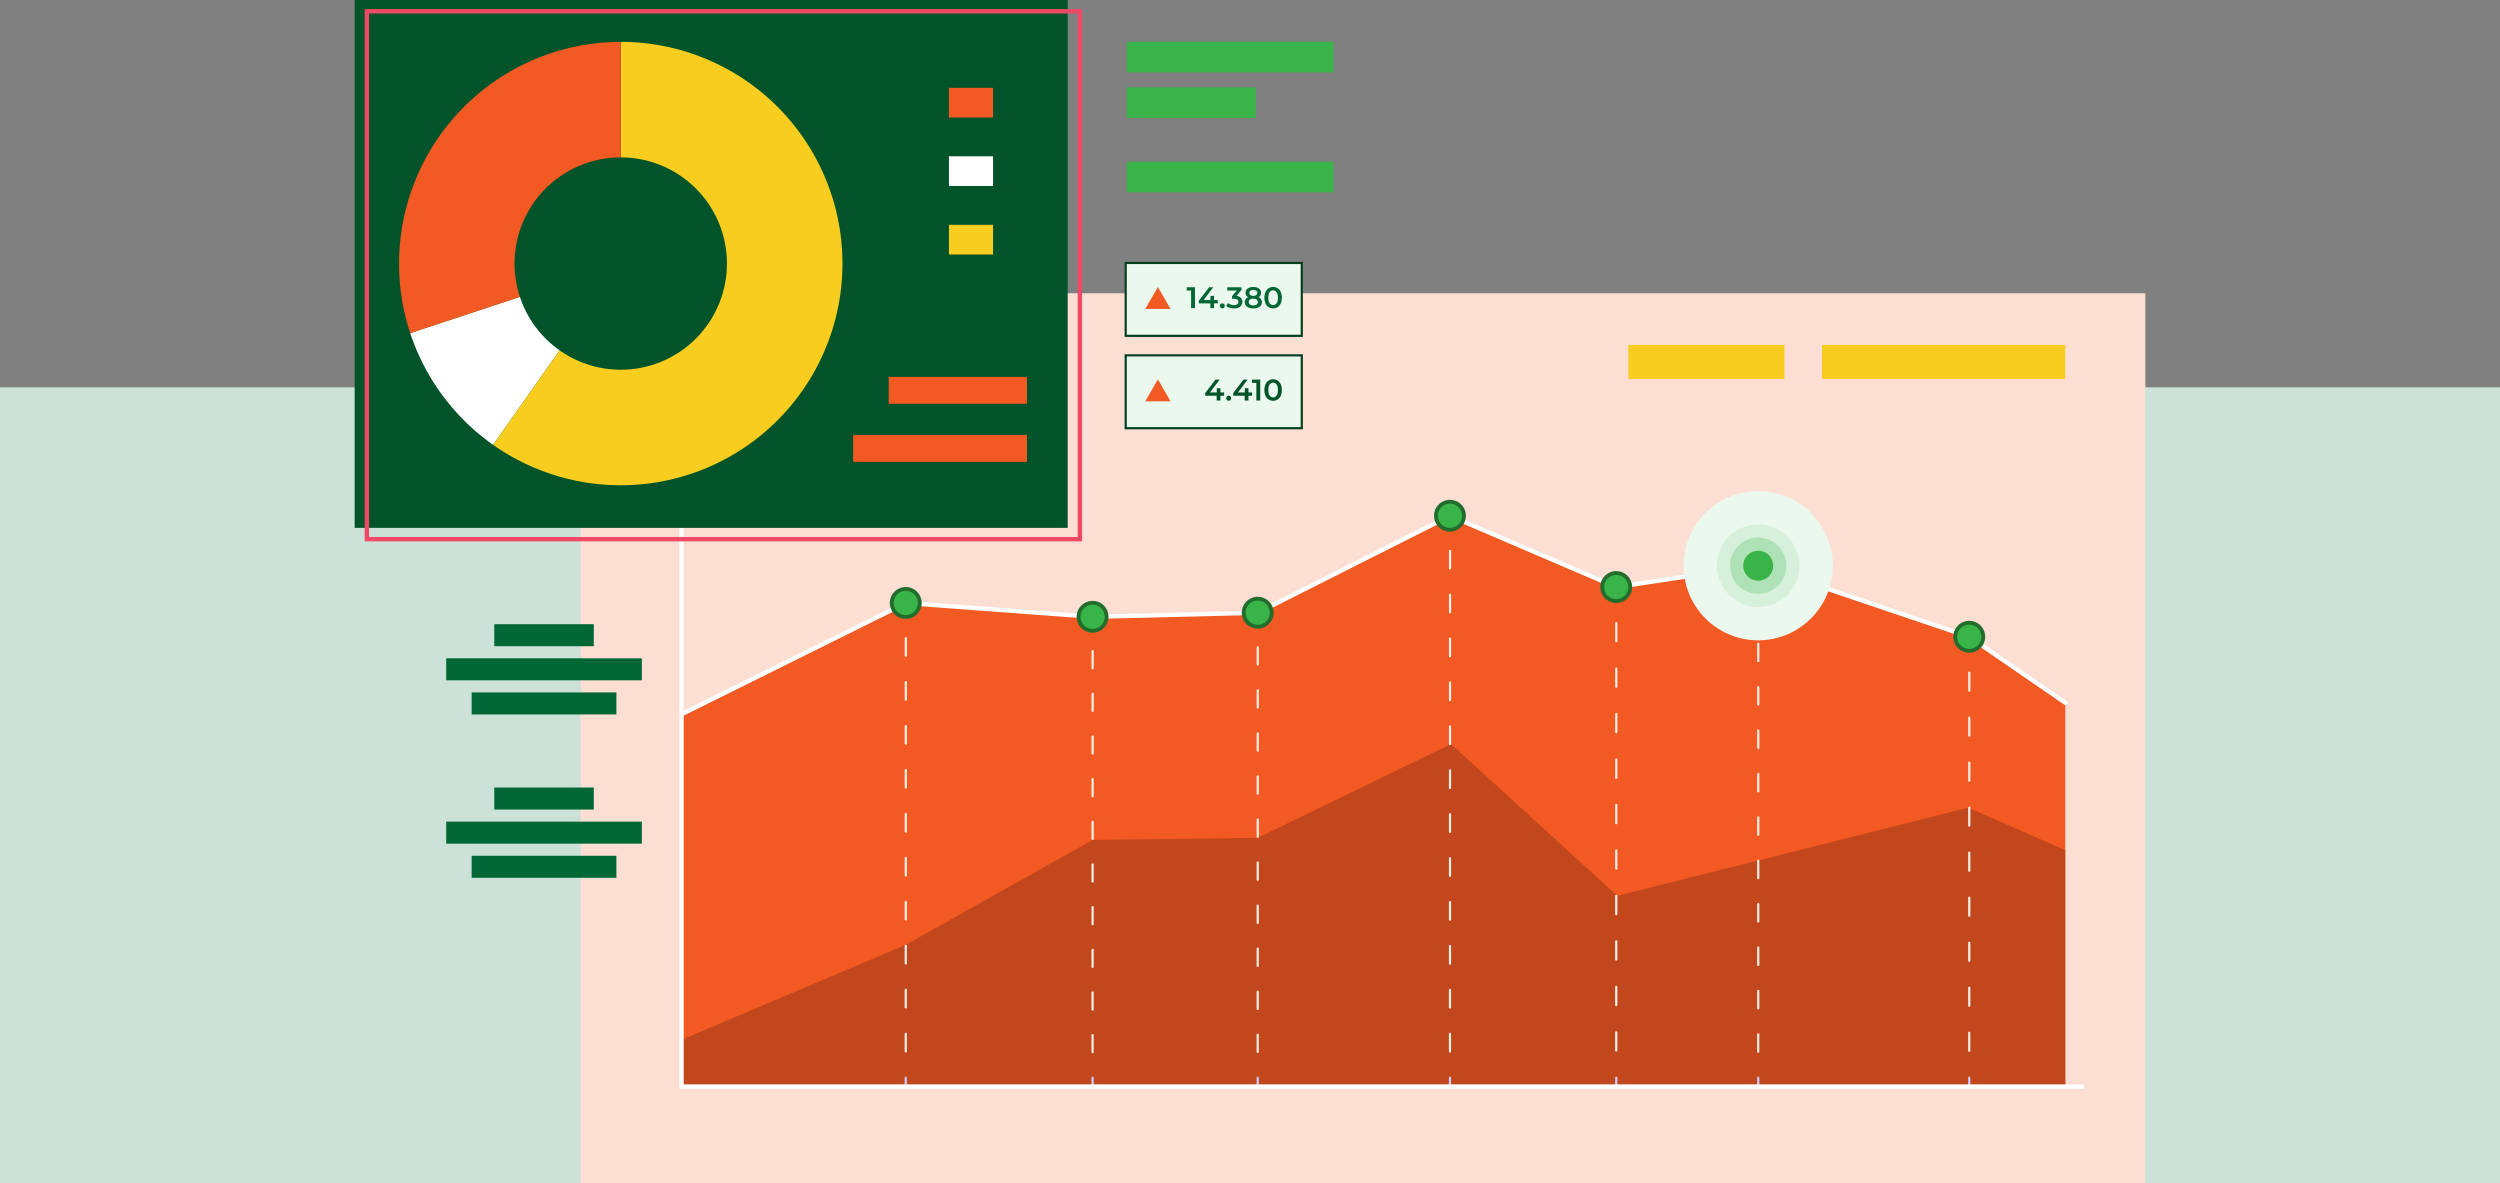 <svg xmlns="http://www.w3.org/2000/svg" xmlns:xlink="http://www.w3.org/1999/xlink" width="400" height="189.275" viewBox="0 0 400 189.275">
  <rect x="0" y="0" width="400" height="189.275" fill="#808080" stroke="none"/>
  <defs>
    <clipPath id="clip-path">
      <rect id="Rectángulo_401457" data-name="Rectángulo 401457" width="286.508" height="189.275" fill="none"/>
    </clipPath>
  </defs>
  <g id="Grupo_1102060" data-name="Grupo 1102060" transform="translate(-180 -2938.167)">
    <g id="Grupo_1099532" data-name="Grupo 1099532" transform="translate(-420 -163.862)">
      <rect id="Rectángulo_401369" data-name="Rectángulo 401369" width="400" height="127.304" transform="translate(600 3164)" fill="#cce1d7"/>
      <g id="Grupo_1099529" data-name="Grupo 1099529" transform="translate(656.746 3102.029)">
        <rect id="Rectángulo_401437" data-name="Rectángulo 401437" width="250.339" height="142.349" transform="translate(36.169 46.926)" fill="#fcded3"/>
        <path id="Trazado_881689" data-name="Trazado 881689" d="M311.5,172.087V233.5H90.105V173.941l36.053-17.814,29.716,2.215,26.42-.653,30.764-15.515,26.6,11.405,22.717-3.408,33.766,11.366Z" transform="translate(-37.807 -59.655)" fill="#f35923"/>
        <g id="Grupo_1099528" data-name="Grupo 1099528">
          <g id="Grupo_1099527" data-name="Grupo 1099527" clip-path="url(#clip-path)">
            <path id="Trazado_881690" data-name="Trazado 881690" d="M89.852,174.038a.351.351,0,0,1-.156-.665l35.877-17.813a.318.318,0,0,1,.182-.035l29.892,2.215,26.307-.652,30.693-15.479a.351.351,0,0,1,.3-.009l26.51,11.366,22.683-3.428a.362.362,0,0,1,.165.015l33.7,11.4a.364.364,0,0,1,.086.043l15.358,10.55a.351.351,0,0,1-.4.578L295.731,161.6l-33.574-11.357-22.7,3.43a.361.361,0,0,1-.191-.025l-26.45-11.341L182.2,157.748a.344.344,0,0,1-.15.038l-26.42.653L125.8,156.23,90.008,174a.348.348,0,0,1-.156.037" transform="translate(-37.554 -59.402)" fill="#fff"/>
            <path id="Trazado_881691" data-name="Trazado 881691" d="M90.105,252.428l35.877-15.2,29.892-16.77,26.42-.345,30.939-15,26.6,24.294,22.366-5.624,33.766-8.5L311.5,222.09v37.823H90.105Z" transform="translate(-37.807 -86.065)" fill="#c3471c"/>
            <path id="Trazado_881692" data-name="Trazado 881692" d="M151.792,167.665a.175.175,0,0,1-.175-.175v-1.4a.175.175,0,1,1,.351,0v1.4a.175.175,0,0,1-.175.175" transform="translate(-63.617 -69.615)" fill="#cfccff"/>
            <path id="Trazado_881693" data-name="Trazado 881693" d="M151.792,242.081a.175.175,0,0,1-.175-.175v-2.814a.175.175,0,1,1,.351,0v2.814a.175.175,0,0,1-.175.175m0-7.035a.176.176,0,0,1-.175-.176v-2.814a.175.175,0,1,1,.351,0v2.814a.176.176,0,0,1-.175.176m0-7.035a.175.175,0,0,1-.175-.175v-2.815a.175.175,0,0,1,.351,0v2.815a.175.175,0,0,1-.175.175m0-7.036a.176.176,0,0,1-.175-.175v-2.814a.175.175,0,1,1,.351,0V220.8a.175.175,0,0,1-.175.175m0-7.035a.176.176,0,0,1-.175-.176v-2.814a.175.175,0,1,1,.351,0v2.814a.176.176,0,0,1-.175.176m0-7.035a.175.175,0,0,1-.175-.175v-2.814a.175.175,0,0,1,.351,0v2.814a.175.175,0,0,1-.175.175m0-7.035a.175.175,0,0,1-.175-.175v-2.814a.175.175,0,1,1,.351,0V199.7a.175.175,0,0,1-.175.175m0-7.035a.175.175,0,0,1-.175-.175v-2.814a.175.175,0,1,1,.351,0v2.814a.175.175,0,0,1-.175.175m0-7.035a.175.175,0,0,1-.175-.175v-2.813a.175.175,0,1,1,.351,0v2.813a.175.175,0,0,1-.175.175m0-7.035a.175.175,0,0,1-.175-.175v-2.814a.175.175,0,1,1,.351,0v2.814a.175.175,0,0,1-.175.175" transform="translate(-63.617 -73.681)" fill="#feefe9"/>
            <path id="Trazado_881694" data-name="Trazado 881694" d="M151.792,298.563a.176.176,0,0,1-.175-.175v-1.4a.175.175,0,1,1,.351,0v1.4a.175.175,0,0,1-.175.175" transform="translate(-63.617 -124.539)" fill="#cfccff"/>
            <path id="Trazado_881695" data-name="Trazado 881695" d="M203.293,171.482a.175.175,0,0,1-.175-.175v-1.4a.175.175,0,1,1,.351,0v1.4a.175.175,0,0,1-.175.175" transform="translate(-85.227 -71.217)" fill="#cfccff"/>
            <path id="Trazado_881696" data-name="Trazado 881696" d="M203.293,243.717a.176.176,0,0,1-.175-.175v-2.73a.175.175,0,1,1,.351,0v2.73a.175.175,0,0,1-.175.175m0-6.826a.175.175,0,0,1-.175-.175v-2.73a.175.175,0,1,1,.351,0v2.73a.175.175,0,0,1-.175.175m0-6.826a.176.176,0,0,1-.175-.176v-2.73a.175.175,0,1,1,.351,0v2.73a.176.176,0,0,1-.175.176m0-6.826a.176.176,0,0,1-.175-.175v-2.73a.175.175,0,0,1,.351,0v2.73a.175.175,0,0,1-.175.175m0-6.826a.176.176,0,0,1-.175-.175v-2.731a.175.175,0,1,1,.351,0v2.731a.175.175,0,0,1-.175.175m0-6.826a.176.176,0,0,1-.175-.175V206.68a.175.175,0,1,1,.351,0v2.731a.175.175,0,0,1-.175.175m0-6.826a.175.175,0,0,1-.175-.175v-2.731a.175.175,0,0,1,.351,0v2.731a.175.175,0,0,1-.175.175m0-6.827a.175.175,0,0,1-.175-.175v-2.73a.175.175,0,1,1,.351,0v2.73a.175.175,0,0,1-.175.175m0-6.826a.176.176,0,0,1-.175-.175V186.2a.175.175,0,1,1,.351,0v2.73a.175.175,0,0,1-.175.175m0-6.826a.175.175,0,0,1-.175-.175v-2.73a.175.175,0,1,1,.351,0v2.73a.175.175,0,0,1-.175.175" transform="translate(-85.227 -75.191)" fill="#feefe9"/>
            <path id="Trazado_881697" data-name="Trazado 881697" d="M203.293,298.563a.176.176,0,0,1-.175-.175v-1.4a.175.175,0,1,1,.351,0v1.4a.175.175,0,0,1-.175.175" transform="translate(-85.227 -124.539)" fill="#cfccff"/>
            <path id="Trazado_881698" data-name="Trazado 881698" d="M248.813,170.357a.175.175,0,0,1-.175-.175v-1.4a.175.175,0,1,1,.351,0v1.4a.175.175,0,0,1-.175.175" transform="translate(-104.327 -70.745)" fill="#cfccff"/>
            <path id="Trazado_881699" data-name="Trazado 881699" d="M248.813,243.235a.175.175,0,0,1-.175-.175v-2.755a.175.175,0,0,1,.351,0v2.755a.176.176,0,0,1-.175.175m0-6.888a.175.175,0,0,1-.175-.175v-2.755a.175.175,0,0,1,.351,0v2.755a.176.176,0,0,1-.175.175m0-6.888a.175.175,0,0,1-.175-.175V226.53a.175.175,0,1,1,.351,0v2.755a.175.175,0,0,1-.175.175m0-6.888a.175.175,0,0,1-.175-.175v-2.755a.175.175,0,0,1,.351,0V222.4a.175.175,0,0,1-.175.175m0-6.888a.175.175,0,0,1-.175-.175v-2.755a.175.175,0,0,1,.351,0v2.755a.175.175,0,0,1-.175.175m0-6.888a.175.175,0,0,1-.175-.175v-2.755a.175.175,0,0,1,.351,0v2.755a.175.175,0,0,1-.175.175m0-6.888a.175.175,0,0,1-.175-.175v-2.755a.175.175,0,0,1,.351,0v2.755a.175.175,0,0,1-.175.175m0-6.888a.175.175,0,0,1-.175-.175v-2.755a.175.175,0,0,1,.351,0v2.755a.175.175,0,0,1-.175.175m0-6.887a.175.175,0,0,1-.175-.175V185.2a.175.175,0,1,1,.351,0v2.755a.176.176,0,0,1-.175.175m0-6.888a.175.175,0,0,1-.175-.175v-2.755a.175.175,0,0,1,.351,0v2.755a.175.175,0,0,1-.175.175" transform="translate(-104.327 -74.746)" fill="#feefe9"/>
            <path id="Trazado_881700" data-name="Trazado 881700" d="M248.813,298.563a.175.175,0,0,1-.175-.175v-1.4a.175.175,0,1,1,.351,0v1.4a.176.176,0,0,1-.175.175" transform="translate(-104.327 -124.539)" fill="#cfccff"/>
            <path id="Trazado_881701" data-name="Trazado 881701" d="M301.817,143.626a.175.175,0,0,1-.175-.175v-1.4a.175.175,0,0,1,.351,0v1.4a.175.175,0,0,1-.175.175" transform="translate(-126.567 -59.529)" fill="#cfccff"/>
            <path id="Trazado_881702" data-name="Trazado 881702" d="M301.817,231.995a.175.175,0,0,1-.175-.175v-2.81a.175.175,0,1,1,.351,0v2.81a.175.175,0,0,1-.175.175m0-7.026a.176.176,0,0,1-.175-.175v-2.81a.175.175,0,0,1,.351,0v2.81a.176.176,0,0,1-.175.175m0-7.025a.176.176,0,0,1-.175-.175v-2.81a.175.175,0,1,1,.351,0v2.81a.176.176,0,0,1-.175.175m0-7.026a.175.175,0,0,1-.175-.175v-2.811a.175.175,0,1,1,.351,0v2.811a.175.175,0,0,1-.175.175m0-7.026a.176.176,0,0,1-.175-.176v-2.81a.175.175,0,1,1,.351,0v2.81a.176.176,0,0,1-.175.176m0-7.026a.175.175,0,0,1-.175-.175v-2.811a.175.175,0,1,1,.351,0v2.811a.175.175,0,0,1-.175.175m0-7.026a.176.176,0,0,1-.175-.175v-2.81a.175.175,0,1,1,.351,0v2.81a.176.176,0,0,1-.175.175m0-7.025a.175.175,0,0,1-.175-.175V179.83a.175.175,0,0,1,.351,0v2.811a.175.175,0,0,1-.175.175m0-7.025a.176.176,0,0,1-.175-.176V172.8a.175.175,0,1,1,.351,0v2.81a.176.176,0,0,1-.175.176m0-7.027a.175.175,0,0,1-.175-.175v-2.81a.175.175,0,1,1,.351,0v2.81a.175.175,0,0,1-.175.175m0-7.025a.176.176,0,0,1-.175-.175v-2.81a.175.175,0,0,1,.351,0v2.81a.176.176,0,0,1-.175.175m0-7.026a.175.175,0,0,1-.175-.175v-2.81a.175.175,0,1,1,.351,0v2.81a.175.175,0,0,1-.175.175" transform="translate(-126.567 -63.59)" fill="#feefe9"/>
            <path id="Trazado_881703" data-name="Trazado 881703" d="M301.817,298.563a.176.176,0,0,1-.175-.175v-1.4a.175.175,0,1,1,.351,0v1.4a.176.176,0,0,1-.175.175" transform="translate(-126.567 -124.539)" fill="#cfccff"/>
            <path id="Trazado_881704" data-name="Trazado 881704" d="M347.65,163.276a.175.175,0,0,1-.175-.175v-1.4a.175.175,0,1,1,.351,0v1.4a.175.175,0,0,1-.175.175" transform="translate(-145.798 -67.774)" fill="#cfccff"/>
            <path id="Trazado_881705" data-name="Trazado 881705" d="M347.65,240.2a.176.176,0,0,1-.175-.175v-2.91a.175.175,0,1,1,.351,0v2.91a.176.176,0,0,1-.175.175m0-7.275a.175.175,0,0,1-.175-.175v-2.91a.175.175,0,1,1,.351,0v2.91a.175.175,0,0,1-.175.175m0-7.275a.176.176,0,0,1-.175-.175v-2.911a.175.175,0,1,1,.351,0v2.911a.176.176,0,0,1-.175.175m0-7.275a.176.176,0,0,1-.175-.175v-2.911a.175.175,0,0,1,.351,0V218.2a.176.176,0,0,1-.175.175m0-7.276a.176.176,0,0,1-.175-.175v-2.91a.175.175,0,1,1,.351,0v2.91a.176.176,0,0,1-.175.175m0-7.275a.176.176,0,0,1-.175-.175v-2.91a.175.175,0,1,1,.351,0v2.91a.176.176,0,0,1-.175.175m0-7.275a.175.175,0,0,1-.175-.175v-2.91a.175.175,0,1,1,.351,0v2.91a.175.175,0,0,1-.175.175m0-7.275a.176.176,0,0,1-.175-.175v-2.911a.175.175,0,1,1,.351,0V189.1a.176.176,0,0,1-.175.175m0-7.276a.175.175,0,0,1-.175-.175v-2.91a.175.175,0,1,1,.351,0v2.91a.175.175,0,0,1-.175.175m0-7.275a.175.175,0,0,1-.175-.175v-2.91a.175.175,0,1,1,.351,0v2.91a.175.175,0,0,1-.175.175" transform="translate(-145.798 -71.943)" fill="#feefe9"/>
            <path id="Trazado_881706" data-name="Trazado 881706" d="M347.65,298.563a.176.176,0,0,1-.175-.175v-1.4a.175.175,0,1,1,.351,0v1.4a.176.176,0,0,1-.175.175" transform="translate(-145.798 -124.539)" fill="#cfccff"/>
            <path id="Trazado_881707" data-name="Trazado 881707" d="M386.789,157.344a.175.175,0,0,1-.175-.175v-1.4a.175.175,0,1,1,.351,0v1.4a.175.175,0,0,1-.175.175" transform="translate(-162.22 -65.285)" fill="#cfccff"/>
            <path id="Trazado_881708" data-name="Trazado 881708" d="M386.789,237.765a.176.176,0,0,1-.175-.175v-2.778a.175.175,0,1,1,.351,0v2.778a.176.176,0,0,1-.175.175m0-6.945a.176.176,0,0,1-.175-.175v-2.778a.175.175,0,1,1,.351,0v2.778a.175.175,0,0,1-.175.175m0-6.945a.176.176,0,0,1-.175-.175v-2.777a.175.175,0,0,1,.351,0V223.7a.176.176,0,0,1-.175.175m0-6.945a.176.176,0,0,1-.175-.175v-2.778a.175.175,0,1,1,.351,0v2.778a.175.175,0,0,1-.175.175m0-6.945a.176.176,0,0,1-.175-.175v-2.778a.175.175,0,1,1,.351,0v2.778a.175.175,0,0,1-.175.175m0-6.945a.176.176,0,0,1-.175-.175v-2.778a.175.175,0,1,1,.351,0v2.778a.176.176,0,0,1-.175.175m0-6.945a.176.176,0,0,1-.175-.175v-2.777a.175.175,0,1,1,.351,0v2.777a.176.176,0,0,1-.175.175m0-6.945a.176.176,0,0,1-.175-.175V186.2a.175.175,0,1,1,.351,0v2.778a.176.176,0,0,1-.175.175m0-6.945a.176.176,0,0,1-.175-.175v-2.778a.175.175,0,1,1,.351,0v2.778a.176.176,0,0,1-.175.175m0-6.945a.175.175,0,0,1-.175-.175v-2.778a.175.175,0,1,1,.351,0v2.778a.175.175,0,0,1-.175.175m0-6.945a.176.176,0,0,1-.175-.175v-2.778a.175.175,0,1,1,.351,0v2.778a.175.175,0,0,1-.175.175" transform="translate(-162.22 -69.311)" fill="#feefe9"/>
            <path id="Trazado_881709" data-name="Trazado 881709" d="M386.789,298.563a.176.176,0,0,1-.175-.175v-1.4a.175.175,0,1,1,.351,0v1.4a.176.176,0,0,1-.175.175" transform="translate(-162.22 -124.539)" fill="#cfccff"/>
            <path id="Trazado_881710" data-name="Trazado 881710" d="M444.966,176.987a.175.175,0,0,1-.175-.175v-1.4a.175.175,0,1,1,.351,0v1.4a.175.175,0,0,1-.175.175" transform="translate(-186.631 -73.527)" fill="#cfccff"/>
            <path id="Trazado_881711" data-name="Trazado 881711" d="M444.966,245.964a.176.176,0,0,1-.175-.175v-2.882a.175.175,0,1,1,.351,0v2.882a.176.176,0,0,1-.175.175m0-7.2a.176.176,0,0,1-.175-.175V235.7a.175.175,0,1,1,.351,0v2.882a.176.176,0,0,1-.175.175m0-7.2a.176.176,0,0,1-.175-.175V228.5a.175.175,0,1,1,.351,0v2.882a.176.176,0,0,1-.175.175m0-7.2a.176.176,0,0,1-.175-.176v-2.881a.175.175,0,1,1,.351,0v2.881a.176.176,0,0,1-.175.176m0-7.2a.175.175,0,0,1-.175-.175V214.09a.175.175,0,1,1,.351,0v2.881a.175.175,0,0,1-.175.175m0-7.2a.175.175,0,0,1-.175-.175v-2.882a.175.175,0,1,1,.351,0v2.882a.175.175,0,0,1-.175.175m0-7.2a.176.176,0,0,1-.175-.175v-2.882a.175.175,0,0,1,.351,0v2.882a.176.176,0,0,1-.175.175m0-7.2a.176.176,0,0,1-.175-.175v-2.882a.175.175,0,1,1,.351,0v2.882a.176.176,0,0,1-.175.175m0-7.2a.176.176,0,0,1-.175-.175v-2.882a.175.175,0,1,1,.351,0v2.882a.176.176,0,0,1-.175.175" transform="translate(-186.631 -77.665)" fill="#feefe9"/>
            <path id="Trazado_881712" data-name="Trazado 881712" d="M444.966,298.563a.176.176,0,0,1-.175-.175v-1.4a.175.175,0,1,1,.351,0v1.4a.176.176,0,0,1-.175.175" transform="translate(-186.631 -124.539)" fill="#cfccff"/>
            <path id="Trazado_881713" data-name="Trazado 881713" d="M348.482,159.983a2.548,2.548,0,1,1-2.547-2.548,2.547,2.547,0,0,1,2.547,2.548" transform="translate(-144.083 -66.059)" fill="#226c2c"/>
            <path id="Trazado_881714" data-name="Trazado 881714" d="M348.314,160.425a1.937,1.937,0,1,1-1.937-1.937,1.937,1.937,0,0,1,1.937,1.937" transform="translate(-144.525 -66.5)" fill="#38b449"/>
            <path id="Trazado_881715" data-name="Trazado 881715" d="M445.8,173.693a2.548,2.548,0,1,1-2.547-2.547,2.547,2.547,0,0,1,2.547,2.547" transform="translate(-184.916 -71.812)" fill="#226c2c"/>
            <path id="Trazado_881716" data-name="Trazado 881716" d="M445.631,174.135a1.937,1.937,0,1,1-1.937-1.937,1.937,1.937,0,0,1,1.937,1.937" transform="translate(-185.358 -72.253)" fill="#38b449"/>
            <path id="Trazado_881717" data-name="Trazado 881717" d="M302.649,140.332a2.548,2.548,0,1,1-2.547-2.547,2.547,2.547,0,0,1,2.547,2.547" transform="translate(-124.852 -57.814)" fill="#226c2c"/>
            <path id="Trazado_881718" data-name="Trazado 881718" d="M302.481,140.774a1.937,1.937,0,1,1-1.937-1.937,1.937,1.937,0,0,1,1.937,1.937" transform="translate(-125.293 -58.255)" fill="#38b449"/>
            <path id="Trazado_881719" data-name="Trazado 881719" d="M249.646,167.063a2.548,2.548,0,1,1-2.547-2.547,2.547,2.547,0,0,1,2.547,2.547" transform="translate(-102.612 -69.03)" fill="#226c2c"/>
            <path id="Trazado_881720" data-name="Trazado 881720" d="M249.477,167.5a1.937,1.937,0,1,1-1.937-1.937,1.937,1.937,0,0,1,1.937,1.937" transform="translate(-103.053 -69.471)" fill="#38b449"/>
            <path id="Trazado_881721" data-name="Trazado 881721" d="M204.125,168.188a2.548,2.548,0,1,1-2.547-2.547,2.547,2.547,0,0,1,2.547,2.547" transform="translate(-83.512 -69.502)" fill="#226c2c"/>
            <path id="Trazado_881722" data-name="Trazado 881722" d="M203.957,168.63a1.937,1.937,0,1,1-1.937-1.937,1.937,1.937,0,0,1,1.937,1.937" transform="translate(-83.953 -69.943)" fill="#38b449"/>
            <path id="Trazado_881723" data-name="Trazado 881723" d="M152.624,164.372a2.548,2.548,0,1,1-2.547-2.547,2.547,2.547,0,0,1,2.547,2.547" transform="translate(-61.902 -67.901)" fill="#226c2c"/>
            <path id="Trazado_881724" data-name="Trazado 881724" d="M152.456,164.814a1.937,1.937,0,1,1-1.937-1.937,1.937,1.937,0,0,1,1.937,1.937" transform="translate(-62.344 -68.342)" fill="#38b449"/>
            <path id="Trazado_881725" data-name="Trazado 881725" d="M314.245,216.234H89.5V100.18h.7V215.533H314.245Z" transform="translate(-37.554 -42.035)" fill="#fff"/>
            <rect id="Rectángulo_401438" data-name="Rectángulo 401438" width="24.975" height="5.429" transform="translate(203.788 55.193)" fill="#f8cd20"/>
            <rect id="Rectángulo_401439" data-name="Rectángulo 401439" width="38.916" height="5.429" transform="translate(234.778 55.193)" fill="#f8cd20"/>
            <path id="Trazado_881726" data-name="Trazado 881726" d="M390.223,147.323a11.937,11.937,0,1,1-11.937-11.937,11.937,11.937,0,0,1,11.937,11.937" transform="translate(-153.717 -56.807)" fill="#ebf8ed"/>
            <path id="Trazado_881727" data-name="Trazado 881727" d="M388.745,151.182a6.6,6.6,0,1,1-6.6-6.6,6.6,6.6,0,0,1,6.6,6.6" transform="translate(-157.577 -60.666)" fill="#d7f0db"/>
            <path id="Trazado_881728" data-name="Trazado 881728" d="M388.163,152.7a4.5,4.5,0,1,1-4.5-4.5,4.5,4.5,0,0,1,4.5,4.5" transform="translate(-159.096 -62.185)" fill="#afe1b6"/>
            <path id="Trazado_881729" data-name="Trazado 881729" d="M387.579,154.221a2.395,2.395,0,1,1-2.395-2.394,2.395,2.395,0,0,1,2.395,2.394" transform="translate(-160.616 -63.706)" fill="#38b449"/>
            <path id="Trazado_881749" data-name="Trazado 881749" d="M0,0H114.085V84.456H0Z" fill="#01532a"/>
            <path id="Trazado_881730" data-name="Trazado 881730" d="M39.219,90.394,28.571,105.516A35.562,35.562,0,0,1,15.314,87.638l17.552-5.8a16.945,16.945,0,0,0,6.353,8.551" transform="translate(-6.426 -34.341)" fill="#fff"/>
            <path id="Trazado_881731" data-name="Trazado 881731" d="M94.057,47.012a35.475,35.475,0,0,1-55.9,29L48.8,60.893a16.986,16.986,0,1,0,9.779-30.869V11.536A35.475,35.475,0,0,1,94.057,47.012" transform="translate(-16.01 -4.84)" fill="#f8cd20"/>
            <path id="Trazado_881732" data-name="Trazado 881732" d="M47.706,11.536V30.024A16.991,16.991,0,0,0,31.575,52.343l-17.552,5.8a35.486,35.486,0,0,1,33.683-46.6" transform="translate(-5.135 -4.84)" fill="#f35923"/>
            <rect id="Rectángulo_401441" data-name="Rectángulo 401441" width="22.123" height="4.298" transform="translate(85.448 60.305)" fill="#f35923"/>
            <rect id="Rectángulo_401442" data-name="Rectángulo 401442" width="27.813" height="4.298" transform="translate(79.758 69.594)" fill="#f35923"/>
            <rect id="Rectángulo_401443" data-name="Rectángulo 401443" width="7.058" height="4.75" transform="translate(95.084 35.967)" fill="#f8cd20"/>
            <rect id="Rectángulo_401444" data-name="Rectángulo 401444" width="7.058" height="4.75" transform="translate(95.084 25.007)" fill="#fff"/>
            <rect id="Rectángulo_401445" data-name="Rectángulo 401445" width="7.058" height="4.75" transform="translate(95.084 14.048)" fill="#f35923"/>
            <path id="Trazado_881733" data-name="Trazado 881733" d="M117.547,87.67H2.761V2.513H117.547Zm-114.085-.7H116.846V3.214H3.462Z" transform="translate(-1.158 -1.054)" fill="#f04965"/>
            <rect id="Rectángulo_401446" data-name="Rectángulo 401446" width="33.069" height="4.886" transform="translate(123.54 25.878)" fill="#38b449"/>
            <rect id="Rectángulo_401447" data-name="Rectángulo 401447" width="33.069" height="4.886" transform="translate(123.54 6.696)" fill="#38b449"/>
            <rect id="Rectángulo_401448" data-name="Rectángulo 401448" width="20.644" height="4.886" transform="translate(123.54 13.98)" fill="#38b449"/>
            <rect id="Rectángulo_401449" data-name="Rectángulo 401449" width="15.925" height="3.523" transform="translate(22.337 99.871)" fill="#016835"/>
            <rect id="Rectángulo_401450" data-name="Rectángulo 401450" width="31.307" height="3.523" transform="translate(14.646 105.329)" fill="#016835"/>
            <rect id="Rectángulo_401451" data-name="Rectángulo 401451" width="23.163" height="3.523" transform="translate(18.718 110.788)" fill="#016835"/>
            <rect id="Rectángulo_401452" data-name="Rectángulo 401452" width="15.925" height="3.523" transform="translate(22.337 126.005)" fill="#016835"/>
            <rect id="Rectángulo_401453" data-name="Rectángulo 401453" width="31.307" height="3.523" transform="translate(14.646 131.463)" fill="#016835"/>
            <rect id="Rectángulo_401454" data-name="Rectángulo 401454" width="23.163" height="3.523" transform="translate(18.718 136.922)" fill="#016835"/>
            <path id="Trazado_881734" data-name="Trazado 881734" d="M240.771,109.664H212.247V97.657h28.524Zm-27.823-.7H240.07v-10.6H212.948Z" transform="translate(-89.057 -40.976)" fill="#013f20"/>
            <rect id="Rectángulo_401455" data-name="Rectángulo 401455" width="27.823" height="11.306" transform="translate(123.54 57.031)" fill="#ebf8ed"/>
            <g id="Grupo_1099531" data-name="Grupo 1099531" transform="translate(136.088 60.691)">
              <path id="Trazado_881735" data-name="Trazado 881735" d="M234.471,107.231V106.8l1.647-2.153h.663l-1.623,2.153-.311-.1h2.65v.525Zm1.834.759v-.759l.019-.525v-.673h.582v1.958Z" transform="translate(-234.471 -104.601)" fill="#01532a"/>
              <path id="Trazado_881736" data-name="Trazado 881736" d="M240.662,109.89a.4.4,0,0,1-.277-.685.411.411,0,0,1,.554,0,.376.376,0,0,1,.115.288.388.388,0,0,1-.392.4" transform="translate(-236.905 -106.468)" fill="#01532a"/>
              <path id="Trazado_881737" data-name="Trazado 881737" d="M242.186,107.231V106.8l1.647-2.153h.663l-1.623,2.153-.31-.1h2.65v.525Zm1.834.759v-.759l.019-.525v-.673h.583v1.958Z" transform="translate(-237.707 -104.601)" fill="#01532a"/>
              <path id="Trazado_881738" data-name="Trazado 881738" d="M248.059,107.99v-3.1l.272.282h-.979v-.521h1.327v3.342Z" transform="translate(-239.876 -104.601)" fill="#01532a"/>
              <path id="Trazado_881739" data-name="Trazado 881739" d="M252.176,108a1.308,1.308,0,0,1-.713-.2,1.348,1.348,0,0,1-.5-.585,2.488,2.488,0,0,1,0-1.867,1.35,1.35,0,0,1,.5-.584,1.372,1.372,0,0,1,1.43,0,1.372,1.372,0,0,1,.5.584,2.459,2.459,0,0,1,0,1.867,1.37,1.37,0,0,1-.5.585,1.306,1.306,0,0,1-.716.2m0-.539a.666.666,0,0,0,.406-.127.824.824,0,0,0,.27-.389,2.3,2.3,0,0,0,0-1.33.827.827,0,0,0-.27-.387.705.705,0,0,0-.8,0,.822.822,0,0,0-.272.387,2.316,2.316,0,0,0,0,1.33.819.819,0,0,0,.272.389.662.662,0,0,0,.4.127" transform="translate(-241.314 -104.566)" fill="#01532a"/>
            </g>
            <path id="Trazado_881740" data-name="Trazado 881740" d="M219.962,104.588l-2.024,3.506h4.049Z" transform="translate(-91.445 -43.884)" fill="#f35923"/>
            <path id="Trazado_881741" data-name="Trazado 881741" d="M240.771,84.2H212.247V72.193h28.524Zm-27.823-.7H240.07v-10.6H212.948Z" transform="translate(-89.057 -30.292)" fill="#013f20"/>
            <rect id="Rectángulo_401456" data-name="Rectángulo 401456" width="27.823" height="11.306" transform="translate(123.54 42.251)" fill="#ebf8ed"/>
            <g id="Grupo_1099530" data-name="Grupo 1099530" transform="translate(133.125 45.912)">
              <path id="Trazado_881742" data-name="Trazado 881742" d="M230.07,82.527v-3.1l.272.282h-.979v-.521h1.327v3.342Z" transform="translate(-229.364 -79.138)" fill="#016835"/>
              <path id="Trazado_881743" data-name="Trazado 881743" d="M232.711,81.768v-.43l1.647-2.153h.663L233.4,81.338l-.311-.1h2.65v.525Zm1.833.759v-.759l.019-.525v-.673h.582v1.958Z" transform="translate(-230.769 -79.138)" fill="#016835"/>
              <path id="Trazado_881744" data-name="Trazado 881744" d="M238.9,84.428a.4.4,0,0,1-.277-.685.411.411,0,0,1,.554,0,.376.376,0,0,1,.115.288.388.388,0,0,1-.392.4" transform="translate(-233.203 -81.005)" fill="#016835"/>
              <path id="Trazado_881745" data-name="Trazado 881745" d="M241.533,82.575a2.345,2.345,0,0,1-.689-.1,1.692,1.692,0,0,1-.566-.284l.267-.482a1.453,1.453,0,0,0,.439.239,1.617,1.617,0,0,0,.54.091.863.863,0,0,0,.52-.136.464.464,0,0,0,.014-.732.9.9,0,0,0-.554-.134H241.2v-.425l.955-1.136.081.234H240.44v-.521h2.277V79.6l-.955,1.136-.325-.191h.186a1.349,1.349,0,0,1,.924.275.9.9,0,0,1,.308.7,1,1,0,0,1-.143.521,1.024,1.024,0,0,1-.437.385,1.668,1.668,0,0,1-.742.145" transform="translate(-233.944 -79.138)" fill="#016835"/>
              <path id="Trazado_881746" data-name="Trazado 881746" d="M246.746,82.541a1.9,1.9,0,0,1-.721-.124,1.07,1.07,0,0,1-.473-.351.873.873,0,0,1-.167-.532.817.817,0,0,1,.163-.516,1,1,0,0,1,.467-.32,2.5,2.5,0,0,1,1.464,0,1.007,1.007,0,0,1,.472.322.814.814,0,0,1,.165.514.867.867,0,0,1-.169.532,1.084,1.084,0,0,1-.478.351,1.921,1.921,0,0,1-.723.124m0-1.628a1.916,1.916,0,0,1-.664-.1.919.919,0,0,1-.427-.3.761.761,0,0,1-.151-.475.8.8,0,0,1,.155-.494,1.008,1.008,0,0,1,.437-.322,1.915,1.915,0,0,1,1.3,0,1.023,1.023,0,0,1,.439.322.8.8,0,0,1,.157.494.761.761,0,0,1-.15.475.919.919,0,0,1-.432.3,1.95,1.95,0,0,1-.668.1m0,1.141a.915.915,0,0,0,.544-.143.487.487,0,0,0,0-.788.915.915,0,0,0-.544-.143.9.9,0,0,0-.54.143.494.494,0,0,0,0,.788.9.9,0,0,0,.54.143m0-1.523a.771.771,0,0,0,.468-.127.428.428,0,0,0,0-.69.788.788,0,0,0-.463-.124.766.766,0,0,0-.459.124.434.434,0,0,0,0,.69.753.753,0,0,0,.461.127" transform="translate(-236.087 -79.104)" fill="#016835"/>
              <path id="Trazado_881747" data-name="Trazado 881747" d="M252.176,82.54a1.308,1.308,0,0,1-.713-.2,1.348,1.348,0,0,1-.5-.585,2.488,2.488,0,0,1,0-1.867,1.35,1.35,0,0,1,.5-.584,1.372,1.372,0,0,1,1.43,0,1.372,1.372,0,0,1,.5.584,2.459,2.459,0,0,1,0,1.867,1.37,1.37,0,0,1-.5.585,1.306,1.306,0,0,1-.716.2m0-.539a.666.666,0,0,0,.406-.127.824.824,0,0,0,.27-.389,2.3,2.3,0,0,0,0-1.33.827.827,0,0,0-.27-.387.705.705,0,0,0-.8,0,.822.822,0,0,0-.272.387,2.316,2.316,0,0,0,0,1.33.819.819,0,0,0,.272.389.662.662,0,0,0,.4.127" transform="translate(-238.351 -79.103)" fill="#016835"/>
            </g>
            <path id="Trazado_881748" data-name="Trazado 881748" d="M219.962,79.125l-2.024,3.506h4.049Z" transform="translate(-91.445 -33.2)" fill="#f35923"/>
          </g>
        </g>
      </g>
    </g>
  </g>
</svg>
